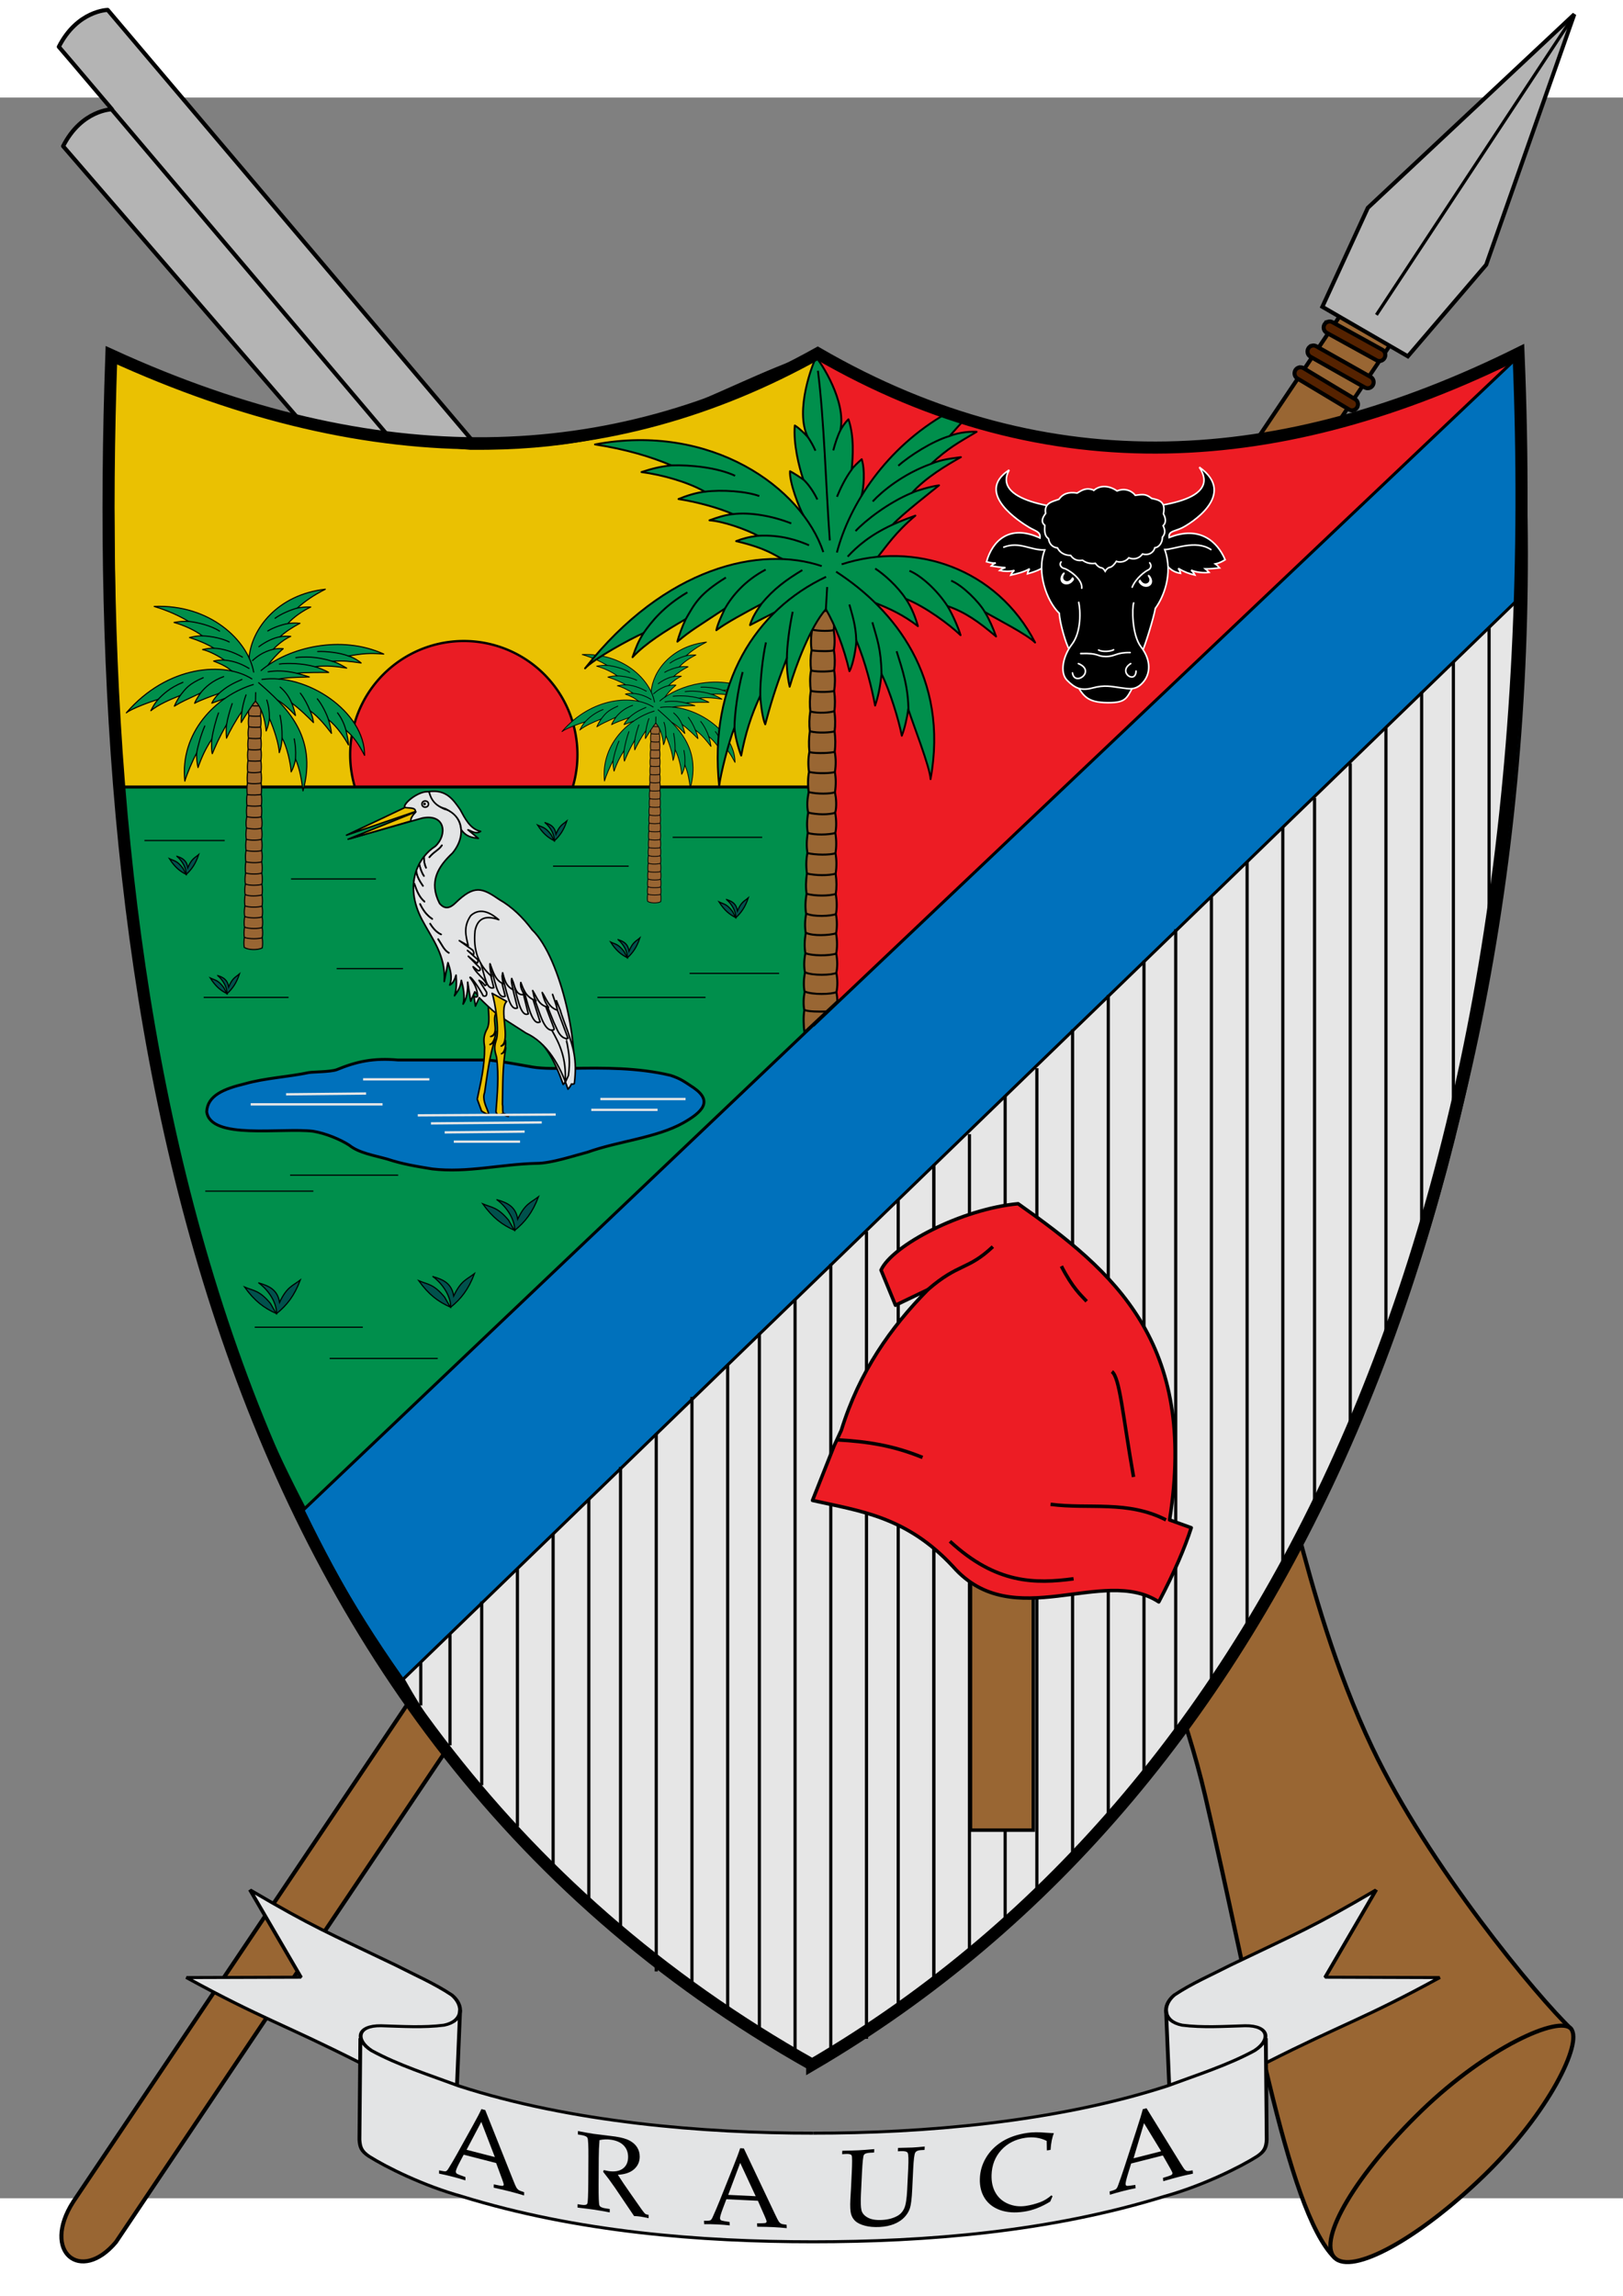 <svg fill-rule="evenodd" height="990" viewBox="0 0 215.9 279.4" width="700" xmlns="http://www.w3.org/2000/svg"><rect x="0" y="0" width="215.9" height="279.4" fill="#808080" stroke="none"/><g stroke="#000"><g transform="matrix(1.627 0 0 1.627 -67.345 -89.002)"><g stroke-width=".329"><path d="m47.376 226.723 110.059-163.831 3.88 2.716-110.446 164.407c-2.868 3.413-6.114.813-3.494-3.292z" fill="#963"/><g stroke-linecap="round"><path d="m156.499 75.857-6.989-4.048 3.717-8.089 16.881-15.821-7.203 20.472z" fill="#b4b4b4"/><path d="m148.647 74.99c-.189.055-.327.221-.349.42-.022.2.077.392.25.487l4.438 2.509c.234.132.528.044.657-.195.129-.239.045-.539-.189-.671l-4.437-2.503c-.112-.066-.245-.084-.37-.048zm-1.051 1.779c-.19.051-.331.214-.357.413-.026.199.069.394.239.492l4.181 2.509c.148.107.343.121.504.034s.261-.259.258-.444c-.003-.186-.108-.354-.271-.434l-4.182-2.515c-.111-.069-.245-.088-.371-.054zm2.368-3.74c-.19.057-.327.226-.346.427-.019.201.084.393.26.485l4.051 2.233c.151.091.34.09.491-.002.151-.092.242-.261.236-.441-.006-.18-.107-.341-.265-.422l-4.052-2.239c-.114-.065-.25-.08-.375-.041z" fill="#520"/></g></g><path d="m153.928 72.471 15.976-24.209" fill="none" stroke-width=".263"/><g stroke-linecap="round" stroke-linejoin="round" stroke-width=".335"><path d="m153.598 189.616c-6.146-12.941-7.073-25.951-9.999-28.15l-10.822 11.976c2.815 6.318 5.612 13.523 7.138 20.035 3.83 16.355 6.648 33.895 10.579 37.794l19.349-18.691c-2.721-2.582-11.67-13.335-16.244-22.964z" fill="#963"/><path d="m157.634 219.257c-5.342 5.162-8.539 10.541-7.14 12.014 1.4 1.475 6.866-1.514 12.209-6.677 5.343-5.161 8.094-10.877 7.14-12.015-.955-1.137-6.866 1.515-12.209 6.677z" fill="#963"/><path d="m143.674 161.384c2.085-1.459 3.202-3.655 4.365-5.949l.22-.433c.615-1.207.686-2.232.213-3.046-.419-.719-1.153-1.064-1.756-1.23-.009-.016-.015-.033-.025-.047-.304-.442-.986-.493-1.52-.114-.535.379-.722 1.043-.417 1.485.285.414.899.479 1.416.176.355.082.775.244.948.543.229.397-.011 1.046-.253 1.521l-.221.435c-1.326 2.614-2.407 4.74-4.763 5.895-1.621-.472-3.327-.605-5.801-1.867-1.868-6.203-3.45-13.82-7.585-18.731-4.381-5.203-78.298-92.481-78.298-92.481s-2.475.032-3.994 3.015c0 0 1.48 1.717 4.343 5.108 0 0-2.475.031-3.994 3.015 0 0 70.568 81.704 74.043 85.925 2.5 3.037 3.324 7.753 3.592 10.162-1.756.45-3.611 1.938-4.827 3.922-1.706 2.784-2.038 6.229-.936 9.699 1.255 3.953 3.762 5.533 5.643 6.162 1.367.457 2.872.571 4.378.366-1.365 1.524-2.637 3.517-3.251 6.014-.104.425.152.852.573.954.421.101.846-.162.951-.587.887-3.61 3.411-6.081 5.268-7.473.294-.144.584-.298.867-.468zm-18.931 11.164c-2.046-.684-3.542-2.35-4.326-4.82-1.17-3.684-.254-6.351.72-7.941 1.028-1.677 2.449-2.665 3.47-2.959.56 1.003 1.866 3.383 3.51 6.616-.573.524-1.527 1.214-2.546 1.18-.856-.029-1.663-.591-2.401-1.673-.244-.358-.732-.446-1.091-.196-.358.25-.451.744-.206 1.102 1.033 1.516 2.257 2.307 3.639 2.349 1.353.041 2.538-.669 3.333-1.32.981 1.962 2.052 4.177 3.14 6.549-2.253 1.409-5.043 1.85-7.242 1.113z" fill="#b4b4b4"/><path d="m50.595 55.756c17.243 20.362 70.059 82.699 73.709 87.032"/></g></g><g stroke-linecap="square"><path d="m201.95 34.165c7.746 93.819-25.631 188.734-94.044 227.515-101.915-68.749-81.927-149.693-93.135-227.515 13.618 7.666 30.55 10.81 48.587 12.447 22.329-.006 31.018-7.723 45.002-12.447 14.073 6.271 27.696 13.218 46.455 12.458 17.825.076 32.925-5.301 47.135-12.458z" fill="#0071bc" stroke-width=".399"/><path d="m201.95 66.735c.154 84.262-34.045 161.234-93.589 194.946-25.659-15.1-44.03-32.169-54.736-51.312l148.325-143.634z" fill="#e6e6e6" stroke-width=".399"/><path d="m14.772 34.187c15.613 8.092 31.641 11.189 47.822 12.456 24.64.198 31.752-7.933 46.223-12.567l.02 57.931-93.448.001-.617-57.821z" fill="#eac102" stroke-width=".422"/></g><path d="m-85.255 43.864a15.116 15.116 0 1 1 -30.232 0 15.116 15.116 0 1 1 30.232 0z" fill="#ea1c24" fill-rule="nonzero" stroke-linecap="round" stroke-linejoin="round" stroke-width=".308" transform="translate(162.069 43.534)"/><g stroke-linecap="square" stroke-width=".399"><path d="m108.381 123.162-67.864 64.531c-16.994-32.53-21.088-62.663-24.511-95.992l92.515-.001z" fill="#008f4c"/><path d="m202.142 34.27-93.668 88.865.079-88.865c13.973 5.665 26.362 12.915 46.455 12.458 20.744-.469 33.121-6.983 46.932-12.46z" fill="#ed1c24"/></g></g><g transform="matrix(1.627 0 0 1.627 -67.345 -89.002)"><g stroke="#fff" stroke-width=".13"><path d="m136.29 92.423c.511.407.663 1.011 1.624 1.175-.02-.158-.132-.316-.186-.405.477.278.827.418 1.362.546-.075-.166-.219-.296-.306-.404.38.179 1.008.248 1.458.184-.1-.105-.2-.21-.3-.291.398.003.773-.029 1.16-.073-.102-.116-.204-.233-.341-.326.295-.057.541-.193.801-.342-.629-1.482-2.087-2.822-4.58-1.813-.065-.525.39-.49.997-.768.643-.294 4.663-2.737 1.47-4.986 1.776 2.664-2.966 3.369-7.54 3.477-4.559.108-9.369-.828-8.005-3.249-2.932 1.905 1.04 4.332 1.601 4.675.57.348.98.357.915.883-2.492-1.156-3.887.231-4.369 1.941.272.069.487.137.759.102-.16.059-.274.129-.376.245.387.044.762.133 1.16.131-.158.059-.327.117-.474.245.403.075.818.093 1.209-.016-.133.119-.219.227-.294.392.535-.128 1.058-.245 1.536-.523-.054.089-.155.258-.175.416.568-.164 1.102-.34 1.613-.747"/><path d="m140.396 91.654c-1.258-.834-2.994-.004-3.774 0 .723 2.031-.143 3.964-.768 4.806-.118.727-.876 3.192-1.086 3.546-.215.364.18 1.378-.572 2.591-.704 1.136-.585 1.59-2.246 1.574-1.673-.017-2.003-.519-2.667-1.73-.686-1.252-.168-2.243-.475-2.652-.247-.329-.785-2.192-.804-2.92-1.033-.989-1.899-3.38-1.192-5.182-1.205.029-2.058-.719-3.349-.229" stroke-linecap="round"/><path d="m129.589 95.97c.147.637.229 2.419-.555 3.433-.71.918-1.029 2.305-.392 2.942s1.127.883 2.091.621c.964-.262 1.536-.115 2.271-.016s1.242.229 1.83-.425c.627-.698.702-1.815-.147-2.91-.773-.997-.735-3.253-.604-3.596" stroke-linecap="round"/><path d="m130.836 86.805c.528-.443 1.271-.377 1.89.058.7-.294 1.266.054 1.49.358.662-.096.871-.114 1.34.254.593.123 1.166.246.959 1.26.2.379.236.715-.023.971.183.397.181.636-.058.936.004.362-.208.813-.624.867-.065.323-.44.666-1.005.509-.27.372-.713.485-1.121.312-.276.353-.736.392-1.016.289-.112.181-.348.459-.52.485-.173.027-.308.173-.397.324-.088-.15-.165-.262-.339-.289-.172-.027-.373-.224-.462-.358-.327.045-.694.006-1.051-.254-.396.058-.7-.021-.97-.393-.588-.004-.928-.312-1.074-.613-.415-.054-.662-.308-.739-.763-.337-.224-.326-.651-.3-1.087-.33-.271-.214-.608.069-.971-.145-.851.521-.957 1.086-1.156.301-.432.759-.63 1.49-.509.374-.219.731-.493 1.375-.231z"/></g><path d="m128.152 92.668c-.197.238.031.495.261.534.232.039 1.505.822 1.424 1.609" fill-opacity=".749"/><path d="m128.152 92.668c-.197.238.031.495.261.534.232.039 1.505.822 1.424 1.609" fill="none" stroke="#fff" stroke-linecap="round" stroke-width=".13"/><path d="m135.391 92.737c.197.238.073.507-.134.592-.217.089-1.008.671-1.297 1.401" fill-opacity=".749"/><path d="m135.391 92.737c.197.238.073.507-.134.592-.217.089-1.008.671-1.297 1.401" fill="none" stroke="#fff" stroke-linecap="round" stroke-width=".13"/><path d="m129.75 100.156c1.525-.058 1.287.243 2.056.243.78 0 .843-.347 1.987-.324" fill-opacity=".749"/><path d="m129.75 100.156c1.525-.058 1.287.243 2.056.243.78 0 .843-.347 1.987-.324" fill="none" stroke="#fff" stroke-linecap="round" stroke-width=".13"/><path d="m131.217 99.867c.312.173 1.005.116 1.224-.023" fill-opacity=".749"/><path d="m131.217 99.867c.312.173 1.005.116 1.224-.023" fill="none" stroke="#fff" stroke-linecap="round" stroke-width=".13"/><path d="m133.839 100.977c-1.106.685.397 1.717.439.613" fill-opacity=".749"/><path d="m133.839 100.977c-1.106.685.397 1.717.439.613" fill="none" stroke="#fff" stroke-linecap="round" stroke-width=".13"/><path d="m129.564 100.977c1.464.604-.304 1.913-.485.763" fill-opacity=".749"/><path d="m129.564 100.977c1.464.604-.304 1.913-.485.763" fill="none" stroke="#fff" stroke-linecap="round" stroke-width=".13"/><path d="m128.264 93.609c-.573.788.449 1.272.921.54.079-.123-.105-.296-.15-.207-.296.581-.936.204-.642-.227.158-.232-.04-.229-.129-.106zm7.158.196c.573.788-.449 1.272-.921.54-.08-.123.105-.296.15-.207.296.581.936.204.642-.227-.158-.231.04-.229.129-.106z" fill="#fff"/></g><path d="m64.854 128.009h-11.887c-3.33-.283-5.469.181-8.207 1.3-.882.289-3.076.273-3.679.372-2.78.585-5.801.725-8.49 1.486-2.859.682-4.99 1.587-5.094 3.715.485 3.79 9.975 2.1 14.151 2.601 1.708.28 3.685 1.119 4.811 1.857 1.291 1.04 3.289 1.35 5.094 1.858 2.007.659 3.776.945 5.943 1.3 4.68.544 9.204-.643 13.868-.743 1.936 0 4.889-.986 6.792-1.486 4.063-1.461 9.165-1.901 12.736-3.901 2.489-1.418 3.987-2.841 1.415-4.644-1.236-.811-1.686-1.204-3.113-1.672-4.252-1.023-8.842-1.017-13.301-.929-1.719 0-3.55.068-5.094-.186-1.973-.347-3.921-.734-5.943-.929z" fill="#0071bc" stroke="#000" stroke-width=".378"/><path d="m79.862 133.199h11.334" fill="none" stroke="#e6e6e6" stroke-width=".308"/><g transform="matrix(1.627 0 0 1.627 -67.345 -89.002)"><g stroke-linejoin="round"><path d="m81.315 128.634.935.679c-.951.4.143 1.832-.742 2.15.151-.026.299-.087.412-.424.003.467-.207 1.012-.467 1.075.348-.12.305-.282.412-.453-.474 1.49-.633 2.933-.852 4.385-.372.944 1.069 2.357-.247 1.509l-.357-.972c.273-1.342.611-2.616.605-4.244-.07-.519-.113-.83.138-1.379.386-.581.115-1.609.165-2.328z" fill="#eac102" fill-rule="nonzero" stroke="#010000" stroke-width=".128"/><g stroke="#000"><path d="m77.715 126.96c.145-2.122-1-3.486-1.817-5.043-1.539-2.932-.27-5.149 1.083-6.006 1.003-.929.842-2.683-1.058-2.308l-5.878 1.672 5.259-2.088c-.266-.237-.302-.31-.697-.383-.625-.115 1.029-1.544 1.898-1.338.1.538.445 1.068 1.229 1.405 1.24.284 1.986 1.966.661 3.588-1.187 1.113-1.963 2.355-1.064 4.117.434.53.869.385 1.303-.038 1.541-1.495 2.172-1.246 3.596-.264 1.015.578 1.905 1.438 2.67 2.462 2.416 2.315 3.975 10.039 3.22 12.344-.067-.097-.15-.171-.143-.363.329-2.519-.698-4.551-1.405-6.697.747 2.203 1.579 4.393 1.26 6.761-.168.388-.278.483-.392.595-.714-1.987-1.581-3.802-3.553-4.72-1.328-.809-2.62-1.649-3.677-2.849l-.331.765-.248-1.552c.029.7-.07 1.312-.372 1.786.154-.645.028-1.29-.145-1.935-.074.611-.325.917-.558 1.254.172-.526.17-1.097.124-1.68-.109.356-.244.676-.516.808.229-.61.059-1.219-.145-1.828z" fill="#e3e4e5" stroke-width=".133"/><g stroke-linecap="round" stroke-width=".128"><path d="m74.503 112.74c-.092.05-4.779 2.261-4.779 2.261l5.632-1.929c.026-.356-.512-.264-.852-.333z" fill="#eac102" fill-rule="nonzero"/><path d="m76.472 111.438c1.401-.184 1.97.646 2.541 1.467.376.687.808 1.597 1.673 1.786-.385.253-.699-.013-1.033-.128l.847.702c-.485-.068-.973-.105-1.405-.723-.052-.857-.571-1.352-1.281-1.701-.818-.214-1.183-.738-1.343-1.403zm10.732 17.883-.319-.79c-.05.179-.036.244.087.781-.747-.238-.888-.923-1.247-1.447.1.394.208.788.518 1.212-.816-.161-.916-.764-1.298-1.372.092.3.07.541.276.842-.85-.309-1.02-.918-1.247-1.502-.071.421.136.678.264.981-.704.133-.755-.744-1.007-1.309-.061.225.029.575.117.923-.629-.328-.691-.822-.86-1.387-.045.264-.058.544.08.901-.669-.24-.856-.975-1.114-1.638-.018.309.025.528.135 1.039-1.13-1.012-1.512-2.182-1.356-3.743.207-1.018.844-1.29 1.937-.901-.463-.377-1.408-1.127-2.288-.335-.636.922-.39 1.694-.205 2.465l-.732-.419 1.097.779c.132.213.09.307.053.405l-.483-.379.851.757c.005.176-.005.32-.115.26l-.667-.544.943.947c.093.209-.024.222-.138.237l-.414-.331c.22.493.794.871 1.058 1.325.06.141.001.19-.092.213-.161-.243-.322-.339-.483-.426l.621.97c.044.297-.069.368-.276.308-.257-.55-1.024-1.644-1.081-1.514.306.431.599.873.621 1.538-.084.114-.212.061-.296 0l.118.807.312-.686c.44.451.901.887 1.399 1.298.298.233.418.266.718.5l1.701 1.091c1.718.789 2.801 2.646 3.438 4.591.113-.116.213-.253.288-.429-.072.029.283.035.238-.077.232-1.912-.097-2.921-.544-4.214 0 0-.556-1.468-.606-1.726z" fill="#e3e4e5"/></g></g></g><path d="m77.52 115.833c-.238.377-.674.533-1.02.972" fill-opacity=".749" fill-rule="nonzero"/><g stroke="#000" stroke-linejoin="round" stroke-width=".128"><g stroke-linecap="round"><g fill="none"><path d="m77.52 115.833c-.238.377-.674.533-1.02.972"/><path d="m77.52 115.833c-.238.377-.674.533-1.02.972m-1.059 1.186c.04.385.265.77.529 1.155"/><path d="m75.441 117.991c.04.385.265.77.529 1.155m-.762-.414c.007 0 .014 0 0 0zm0 0c.007 0 .014 0 0 0zm.064.24c.189.575.413 1.115.826 1.46"/><path d="m75.272 118.972c.189.575.413 1.115.826 1.46m-.36.196c.22.453.495.883.995 1.221"/><path d="m75.738 120.628c.22.453.495.883.995 1.221m-.169.392c.245.397.532.707.889.872"/><path d="m76.564 122.241c.245.397.532.707.889.872m-.233.393c.275.4.491.922.868 1.112"/><path d="m77.22 123.506c.275.4.491.922.868 1.112"/></g><path d="m87.657 131.614c.006 0.0.076.32.114.467.149.813.252 1.431.095 2.57l-.269.585c.141-1.983-.468-3.203-1.089-4.292-.014-.024.254.036.18-.157l-.67-1.77.158.056.497 1.235.295.64c.191.414.462.653.689.667z" fill="#e3e4e5"/></g><path d="m81.627 127.929 1.194.666c-.675.615.38 3.224-.455 3.646.147-.045.285-.123.353-.46.064.446-.073.994-.323 1.089.33-.161.265-.311.349-.487-.275 1.486-.245 3.208-.273 4.624.095.394-.161.909.49.983-.504-.578-.837.248-1.019-.389.095-1.318.264-2.901.046-4.456-.137-.486-.22-.778-.044-1.335.307-.748-.06-3.152-.319-3.881zm-11.773-12.597 5.128-1.482c-.025-.202.116-.45.413-.756z" fill="#eac102" fill-rule="nonzero"/><g fill="none" stroke-linecap="round"><path d="m76.055 116.792c-.002.351.058.637.169.872"/><path d="m76.055 116.792c-.002.351.058.637.169.872"/><path d="m75.674 117.38c.086.341.184.675.381.959"/><path d="m75.674 117.38c.086.341.184.675.381.959"/><path d="m86.971 129.312.865 2.299c-.06.016-.123.011-.179.004m-1.149-.671c-.665-.014-.994-1.453-1.371-2.428m-.158-.072.573 1.821c-.657.372-1.024-1.535-1.33-2.612m-.027.369.392 1.584c-.666.331-.909-1.529-1.249-2.605m-.004.633.368 1.486c-.666.331-.909-1.529-1.249-2.605m-.017.583.264 1.067c-.666.331-.893-1.541-1.233-2.617m.057.948.241.976c-.607.197-.718-.904-1.058-1.981"/><ellipse cx="76.158" cy="112.459" rx=".268" ry=".253"/></g></g><path d="m75.986 112.448c0-.06.051-.108.114-.108s.114.048.114.108c0 .059-.051.108-.114.108s-.114-.048-.114-.108z"/></g><g stroke="#000"><g fill="none"><path d="m55.971 208.2v5.654m3.888-9.433v14.738m4.221-19.125v24.432m4.749-28.722v34.2m4.749-38.92v44.65m4.749-49.235v53.72m4.222-58.034v61.758m4.749-66.208v71.557m4.749-76.41v78.412m4.75-82.593v86.794m4.22-91.108v93.782m4.749-98.31v100.215m4.751-104.888v105.174m4.749-109.464v107.358m4.22-111.554v107.487m4.751-112.254v109.692" stroke-width=".422"/><path d="m124.21 142.066v109.502" stroke-width=".422"/><path d="m128.959 137.872v109.225m4.749-114.374v110.815m4.222-114.438v109.617m4.749-114.767v110.218m4.749-114.794v109.337m4.749-113.914v108.304m4.222-112.498v107.041m4.749-111.295v104.322m4.749-109.041v102.522m4.749-107.039v98.55m4.222-102.528v94.19m4.749-98.775v89.83m4.749-94.549v82.723m4.749-87.511v73.868m4.222-77.846v63.442m4.749-67.993v45.101" stroke-width=".422"/></g><g stroke-width=".284" transform="matrix(1.627 0 0 1.627 -73.391 -89.002)"><path d="m124.455 173.359h5.136v22.978h-5.136z" fill="#963" fill-rule="nonzero"/><path d="m111.54 169.382c3.834.874 7.668 1.28 11.502 5.425 4.9 5.548 12.264-.119 16.81 2.872 1.307-2.478 2.132-4.435 2.654-6.063l-1.77-.638c2.305-14.525-4.568-20.334-12.386-25.848-4.614.425-10.299 3.404-11.207 5.425l1.18 2.872 2.654-1.276c-3.045 3.088-5.601 6.704-7.078 11.488l-.59 1.276z" fill="#ed1c24" stroke-linejoin="round"/><path d="m120.535 165.871c-2.408-.985-4.522-1.301-6.93-1.436m26.837 6.542c-3.146-1.622-6.292-.859-9.437-1.276m5.013-10.85c.652.497.871 3.498 1.77 8.616m-11.502-18.828c-2.056 1.944-2.788 1.323-5.308 3.51m10.911-1.914c.925 1.799 1.603 2.373 2.064 2.872" fill="#ed1c24" stroke-linejoin="round"/><path d="m122.777 172.725c3.783 3.5 6.979 3.482 10.108 3.065" fill="none"/></g></g><path d="m33.348 133.909h17.541m-2.588-3.331h8.817m-19.064 1.996 10.642-.106m25.229 2.796-18.35.108" fill="none" stroke="#e6e6e6" stroke-width=".308"/><g transform="matrix(1.714 0 0 1.351 -75.433 -25.316)"><path d="m107.113 219.138c-8.419.015-18.799-1.065-27.482-4.644-.052-.025-.105-.049-.157-.074-2.212-1.038-4.625-2.018-6.628-3.413-1.292-1.058-1.143-2.474.734-2.444 1.583.059 3.324.203 4.892-.057 1.499-.384 1.574-1.933.61-2.963-1.334-1.133-2.92-2.005-4.381-2.957-5.309-3.237-6.306-3.683-11.288-7.396l3.951 8.595-8.878.036c5.88 4.081 7.453 4.526 13.474 8.397l-.054 7.553c.036.75.151 1.136.729 1.635 1.314 1.062 4.257 2.919 7.192 3.946 8.956 3.516 18.528 4.479 27.287 4.478 8.759.001 18.331-.962 27.287-4.478 2.935-1.028 5.878-2.884 7.192-3.946.578-.499.693-.884.729-1.635l-.054-7.553c6.021-3.871 7.594-4.316 13.474-8.397l-8.878-.036 3.951-8.595c-4.982 3.712-5.979 4.158-11.288 7.396-1.462.952-3.047 1.824-4.381 2.957-.964 1.029-.889 2.579.61 2.963 1.568.26 3.309.116 4.892.057 1.877-.03 2.026 1.386.734 2.444-2.003 1.394-4.417 2.375-6.628 3.412-.052.025-.105.05-.157.074-8.682 3.579-19.062 4.659-27.482 4.644z" fill="#e3e4e5" fill-rule="nonzero"/><path d="m78.472 208.508c-1.568.26-3.309.116-4.892.057-1.877-.03-2.026 1.386-.734 2.444 2.003 1.394 4.417 2.375 6.629 3.412l.24-7.265c-.048.612-.442 1.148-1.242 1.353zm56.039-1.357.24 7.27c2.212-1.038 4.625-2.018 6.628-3.413 1.292-1.058 1.143-2.473-.734-2.444-1.583.059-3.324.203-4.892-.057-.801-.205-1.196-.743-1.242-1.357z" fill="#e3e4e5" fill-rule="nonzero"/><g fill="none" stroke="#000" stroke-linejoin="bevel" stroke-width=".295"><path d="m107.113 219.138c8.419.015 18.799-1.065 27.482-4.644 2.254-1.065 4.734-2.059 6.785-3.487 1.292-1.058 1.143-2.474-.734-2.444-1.583.059-3.324.203-4.892-.057-1.499-.384-1.574-1.933-.61-2.963 1.335-1.133 2.92-2.005 4.381-2.957 5.309-3.237 6.306-3.683 11.288-7.396l-3.951 8.595 8.878.036c-5.88 4.081-7.453 4.526-13.474 8.397"/><path d="m107.113 229.832c8.759.001 18.331-.962 27.287-4.478 2.935-1.028 5.878-2.884 7.192-3.946.578-.499.693-.884.729-1.635l-.071-9.988m-7.742-2.774.244 7.41m-27.638 15.411c-8.759.001-18.331-.962-27.287-4.478-2.935-1.028-5.878-2.884-7.192-3.946-.578-.499-.693-.884-.729-1.635l.071-9.988m7.742-2.778-.244 7.414"/><path d="m107.113 219.138c-8.419.015-18.799-1.065-27.482-4.644-2.254-1.065-4.734-2.059-6.785-3.487-1.292-1.058-1.143-2.474.734-2.444 1.583.059 3.324.203 4.892-.057 1.499-.384 1.574-1.933.61-2.963-1.334-1.133-2.92-2.005-4.381-2.957-5.309-3.237-6.306-3.683-11.288-7.396l3.951 8.595-8.878.036c5.88 4.081 7.453 4.526 13.474 8.397"/></g></g><g fill-rule="evenodd" transform="matrix(.403 0 0 .401 26.404 62.258)"><path d="m148.412 101.384c.001.006.002.012.003.018-.2 1.026-.188 1.852-.049 2.56-.185.93-.199 1.828-.047 2.581-.156.822-.189 1.64-.042 2.458-.144.81-.157 1.586-.037 2.327.849.65 3.253.726 4.329.138.129-.739.127-1.629-.007-2.441.158-.815.136-1.634-.01-2.458.162-.751.16-1.649-.014-2.582.148-.706.171-1.532-.016-2.56.141-.788.15-1.66-.019-2.666.142-.798.147-1.65-.02-2.568.15-.784.142-1.669-.022-2.666.001-.008.003-.016.003-.024.123-.791.127-1.68-.019-2.69.15-.959.132-1.848-.021-2.722.131-.829.14-1.709-.019-2.69.154-.788.151-1.658-.019-2.69.222-.838.133-1.89-.027-2.72-.001-.003-.001-.007-.002-.01.141-.974.131-1.853-.011-2.682.142-.894.142-1.79-.019-2.69.106-.891.095-1.793-.021-2.722.115-.885.098-1.753-.03-2.686.104-.814.109-1.695-.03-2.687.122-.854.16-1.762.001-2.728.122-.875.111-1.773-.031-2.694.121-.834.128-1.722-.033-2.687.145-.966.117-1.834-.029-2.636.114-.892.108-1.545.004-2.437.023-.273.004-.786-.028-1.059l-2.715-.039c-.115.187-.149.564-.074 1.07-.134.388-.128 2.062.029 2.452-.157.799-.196 1.668-.063 2.635-.173.962-.178 1.85-.068 2.686-.154.918-.176 1.816-.066 2.693-.172.964-.146 1.872-.034 2.728-.151.99-.158 1.871-.064 2.687-.14.931-.168 1.798-.064 2.685-.128.926-.151 1.829-.056 2.721-.172.897-.184 1.793-.054 2.689-.153.826-.174 1.705-.045 2.682-.172.829-.276 1.885-.064 2.729-.183 1.029-.197 1.899-.054 2.689-.172.979-.174 1.859-.054 2.689-.164.872-.194 1.76-.056 2.721-.161 1.018-.166 1.914-.051 2.713-.177.994-.196 1.879-.056 2.665-.179.916-.185 1.768-.053 2.568-.18.996-.184 1.862-.056 2.647z" fill="#963" stroke="#000" stroke-width=".27"/><path d="m148.382 103.934c1.001.463 3.556.383 4.156.075m-4.177-2.645c.955.406 3.235.385 4.161.077m-4.034-2.767c.925.463 3.12.344 4.015.076m-3.962-2.628c1.023.463 3.251.336 3.942.069m-3.892-2.702c1.099.314 3.026.301 3.873.012m-3.821-2.703c1.133.271 2.899.281 3.802.013m-3.75-2.74c1.034.264 3.026.28 3.729.018m-3.677-2.692c.897.288 2.788.264 3.658.002m-3.582-2.701c1.146.278 2.733.301 3.563.011m-3.51-2.743c1.166.276 2.82.244 3.489.021m-3.448-2.704c1.152.259 2.96.166 3.429.014m-3.363-2.635c1.074.196 2.885.094 3.344-.055m-3.289-2.729c1.057.285 2.813.154 3.268.007m-3.198-2.632c1.007.258 2.591.152 3.179-.057m-3.097-2.684c.99.215 2.642.135 3.078-.006m-3.038-2.699c.987.204 2.59.115 3.017-.023m-2.922-2.661c1.075.132 2.444.119 2.852-.013m-2.788-2.734c.891.189 2.375.172 2.769.044m-2.711-2.677c.972.154 2.314.145 2.699.02m-2.805-2.46c.729.075 2.517.126 2.817.028m-3.821 53.153c1.015.463 3.607.383 4.216.075m-4.266 2.372c1.03.463 3.658.383 4.276.075" fill="none" stroke="#000" stroke-linejoin="round" stroke-width=".27"/><path d="m156.59 46.924c1.641-.361 4.002-.409 7.261-.495-.786-.262-1.657-.533-2.963-.88 1.904-.264 6.437-.205 7.6-.215-.787-.481-2.74-1.252-3.26-1.357 2.493-.411 5.471-.018 7.568.318-.979-.549-2.085-1.257-3.488-1.639 2.993-.205 4.18.036 6.957.409-.379-.341-1.669-1.275-3.034-1.664 3.326-.609 5.191-.738 8.452-.475-9.418-4.31-20.845-2.068-27.723 2.673.69-1.081 2.176-2.722 3.627-3.96-.735-.059-1.433-.041-2.382.132 1.008-1.104 2.903-2.58 4.187-3.09-.937-.05-1.729-.069-2.571.097 1.262-1.172 3.166-2.411 4.783-3.235-.96-.088-1.94-.107-2.892.067 1.276-1.501 3.505-3.037 5.475-3.974-1.283-.021-2.073.023-3.219.248 1.639-1.495 3.83-3.062 6.712-4.517-11.422 1.279-17.728 9.515-18.265 16.489-3.044-6.563-11.335-12.84-22.75-12.361 3.408 1.039 6.115 2.304 8.223 3.585-1.268-.049-2.111.033-3.462.261 2.317.651 5.056 1.879 6.782 3.224-1.049-.025-2.078.152-3.069.398 1.914.591 4.235 1.563 5.863 2.572-.931-.037-1.761.111-2.738.314 1.484.32 3.856 1.539 5.199 2.518-1.046-.025-1.786.068-2.547.248 3.435 1.339 3.655 1.944 4.412 2.398-7.124-1.523-17.422.829-25.339 10.027 1.149-.969 6.052-2.794 7.609-3.213-.811.971-1.093 1.481-1.735 2.7 1.78-1.438 4.468-2.626 7.032-3.647-.54.818-1.126 1.881-1.396 2.561 1.867-1.156 2.436-1.323 6.258-3.14-.276.467-1.037 1.481-1.401 2.444 1.168-.665 3.943-1.679 5.824-2.355.129-.048-1.132 1.032-1.702 2.326.429-.162 3.039-1.106 3.138-1.133-6.024 4.207-10.516 11.264-9.606 19.849.348-1.342 1.939-5.196 2.841-6.737-.099 1.022.133 2.717.321 3.475.887-2.564 1.862-4.608 3.316-6.829-.12 1.37-.087 2.882.101 3.504.812-1.896 1.453-3.524 3.443-7.034-.129.523-.157 2.003-.035 3.311.659-1.444 2.191-4.292 3.686-6.399-.074.775-.214 2.087-.155 2.632.159-.277.631-1.054 1.18-1.921.856-1.352 1.899-2.925 2.239-3.178.262.264.51.588.743.96.937 1.504 1.609 3.803 1.817 6.183.5-1.168.716-2.359.779-2.989 1.069 2.391 2.274 6.131 2.36 8.191.359-1.094.545-1.775.675-3.487 1.114 1.788 2.083 6.191 2.173 8.102.433-.748.791-1.683 1.052-3.079 1.09 2.462 1.521 5.525 1.785 7.639 2.798-10.181-1.218-16.762-6.112-21.785 1.231.668 2.788 2.038 4.31 3.69-.139-.769-.562-2.235-.907-3.006 1.809 1.286 4.476 3.937 5.219 4.701-.128-1.006-.272-1.539-.804-2.823 2.135 1.48 4.042 4.013 5.122 5.41-.087-.644-.259-1.852-.703-3.241 1.948 1.456 3.888 4.382 4.771 6.03-.023-1.127-.339-2.319-.604-3.548 2.652 2.242 3.632 4.614 4.47 6.047.021-9.193-10.618-17.463-20.506-18.325z" fill="#008f4c"/><g fill="none" stroke="#000" stroke-linecap="round" stroke-linejoin="round" stroke-width=".27"><path d="m152.494 47.017c10.779-1.541 24.625 7.744 24.602 18.231-.839-1.433-1.819-3.805-4.472-6.047.267 1.229.582 2.421.605 3.548-.883-1.649-2.823-4.574-4.772-6.03.444 1.389.617 2.598.705 3.243-1.081-1.397-2.987-3.931-5.123-5.411.533 1.284.677 1.817.804 2.825-.743-.766-3.409-3.416-5.219-4.703.345.772.768 2.238.907 3.007-1.522-1.652-3.079-3.022-4.311-3.69m-6.141-5.101c-6.453-4.158-20.147-3.402-30.089 8.148 1.148-.968 6.051-2.794 7.609-3.214-.812.971-1.093 1.482-1.735 2.7 1.78-1.439 4.468-2.625 7.032-3.647-.54.818-1.126 1.881-1.395 2.561 1.866-1.156 2.435-1.322 6.257-3.14-.277.468-1.038 1.481-1.401 2.444 1.166-.665 3.942-1.679 5.823-2.356.13-.047-1.132 1.034-1.702 2.327.429-.163 3.04-1.105 3.138-1.133"/><path d="m150.512 45.249c-1.37-7.587-10.46-16.317-23.847-15.757 3.408 1.04 6.116 2.305 8.223 3.585-1.267-.049-2.111.034-3.461.262 2.315.65 5.055 1.878 6.78 3.223-1.048-.025-2.078.152-3.068.399 1.914.59 4.235 1.563 5.863 2.571-.93-.037-1.761.111-2.738.314 1.484.32 3.855 1.539 5.198 2.518-1.046-.025-1.787.069-2.547.248 3.434 1.339 3.655 1.944 4.412 2.399m5.089 3.234c-8.969 2.737-17.637 11.562-16.405 23.184.347-1.341 1.939-5.196 2.841-6.736-.098 1.022.133 2.717.321 3.474.887-2.562 1.862-4.607 3.315-6.828-.119 1.371-.086 2.883.102 3.505.812-1.897 1.452-3.524 3.443-7.035-.129.523-.157 2.003-.035 3.311.659-1.444 2.19-4.292 3.686-6.399-.074.775-.213 2.088-.156 2.632.407-.708 2.861-4.684 3.42-5.098"/><path d="m145.367 52.815c-.625 1.769-1.135 3.677-1.334 4.993m-1.945-2.751c-.609 1.577-1.36 4.449-1.6 6.281m-1.695-3.142c-.896 2.017-1.7 4.932-1.94 6.496m14.095-12.438.035-2.073m9.254 11.109c.275 1.637.409 2.498.31 4.846m-3.72-10.506c.353 1.828.501 3.037.496 5.483m-3.672-9.15c.394 1.128.633 2.578.636 4.447m16.332-1.361c1.195 1.537 1.776 3.264 2.007 4.152m-6.857-7.521c1.171 1.38 2.314 3.833 2.689 5.039m-6.762-6.402c1.008 1.313 1.696 2.704 2.343 4.234m-36.439-2.727c1.107-1.18 2.827-2.835 5.95-4.112m-.653 3.165c1.335-1.689 2.017-2.751 5.517-4.275m-.655 3.696c1.101-1.408 2.87-3.004 5.551-3.958m-1.128 4.045c1.749-1.596 3.361-2.444 5.508-3.355m-12.8-13.953c2.309.254 5.496 1.056 7.444 2.341m-4.123 1.144c2.101.037 4.97.664 6.444 1.466m-3.649 1.504c2.077.039 4.68.895 6.81 2.116m-4.35.716c2.784.245 4.691 1.256 5.932 2.015m2.894.495c6.568-5.584 19.165-8.63 29.392-3.949-3.261-.264-5.125-.134-8.451.475 1.364.389 2.655 1.325 3.034 1.665-2.777-.373-3.964-.614-6.957-.409 1.403.381 2.509 1.09 3.487 1.639-2.095-.337-5.074-.729-7.567-.318.52.105 2.472.875 3.26 1.356-1.163.012-5.695-.047-7.599.216 1.306.347 2.177.618 2.963.88-3.259.086-5.62.134-7.261.495"/><path d="m173.231 41.4c-2.025-.82-5.561-1.19-7.378-1.074m3.454 2.33c-3.58-1.186-6.982-1.123-8.691-.864m4.611 2.185c-3.149-.887-6.842-.909-8.55-.651m4.211 2.223c-3.031-.73-5.203-.629-6.911-.37m2.875 3.681c1.24 1.051 2.124 2.284 2.771 3.814m-10.208-10.818c.537-6.975 6.842-15.21 18.265-16.489-2.881 1.456-5.073 3.022-6.712 4.517 1.147-.226 1.936-.269 3.219-.249-1.97.937-4.199 2.473-5.475 3.973.952-.172 1.932-.154 2.892-.065-1.617.823-3.52 2.062-4.782 3.234.842-.167 1.634-.147 2.571-.097-1.284.51-3.179 1.985-4.187 3.09.95-.172 1.647-.19 2.382-.131-1.451 1.237-2.937 2.88-3.627 3.96"/><path d="m160.967 29.882c-1.668.46-3.784 1.34-5.32 2.445m3.065 1.279c-1.567.274-3.519.992-4.814 1.77m2.923 1.399c-1.638.288-3.5 1.206-5.057 2.385m3.441.607c-2.488.625-4.005 1.841-4.97 2.725m-1.556 8.237c-.487 1.254-.835 2.919-.996 3.989m4.022-6.913c6.36 5.556 14.27 12.711 10.627 25.966-.264-2.114-.695-5.176-1.785-7.639-.261 1.397-.62 2.331-1.053 3.079-.089-1.911-1.059-6.314-2.173-8.103-.129 1.712-.315 2.394-.674 3.488-.086-2.061-1.291-5.801-2.36-8.192-.064.629-.279 1.821-.779 2.989-.261-2.97-1.241-5.813-2.561-7.143"/></g></g><g fill-rule="evenodd" transform="matrix(.555 0 0 .554 -49.789 51.345)"><g stroke="#000"><path d="m148.412 101.384c.001.006.002.012.003.018-.2 1.026-.188 1.852-.049 2.56-.185.93-.199 1.828-.047 2.581-.156.822-.189 1.64-.042 2.458-.144.81-.157 1.586-.037 2.327.849.65 3.253.726 4.329.138.129-.739.127-1.629-.007-2.441.158-.815.136-1.634-.01-2.458.162-.751.16-1.649-.014-2.582.148-.706.171-1.532-.016-2.56.141-.788.15-1.66-.019-2.666.142-.798.147-1.65-.02-2.568.15-.784.142-1.669-.022-2.666.001-.008.003-.016.003-.024.123-.791.127-1.68-.019-2.69.15-.959.132-1.848-.021-2.722.131-.829.14-1.709-.019-2.69.154-.788.151-1.658-.019-2.69.222-.838.133-1.89-.027-2.72-.001-.003-.001-.007-.002-.01.141-.974.131-1.853-.011-2.682.142-.894.142-1.79-.019-2.69.106-.891.095-1.793-.021-2.722.115-.885.098-1.753-.03-2.686.104-.814.109-1.695-.03-2.687.122-.854.16-1.762.001-2.728.122-.875.111-1.773-.031-2.694.121-.834.128-1.722-.033-2.687.145-.966.117-1.834-.029-2.636.114-.892.108-1.545.004-2.437.023-.273.004-.786-.028-1.059l-2.715-.039c-.115.187-.149.564-.074 1.07-.134.388-.128 2.062.029 2.452-.157.799-.196 1.668-.063 2.635-.173.962-.178 1.85-.068 2.686-.154.918-.176 1.816-.066 2.693-.172.964-.146 1.872-.034 2.728-.151.99-.158 1.871-.064 2.687-.14.931-.168 1.798-.064 2.685-.128.926-.151 1.829-.056 2.721-.172.897-.184 1.793-.054 2.689-.153.826-.174 1.705-.045 2.682-.172.829-.276 1.885-.064 2.729-.183 1.029-.197 1.899-.054 2.689-.172.979-.174 1.859-.054 2.689-.164.872-.194 1.76-.056 2.721-.161 1.018-.166 1.914-.051 2.713-.177.994-.196 1.879-.056 2.665-.179.916-.185 1.768-.053 2.568-.18.996-.184 1.862-.056 2.647z" fill="#963" stroke-width=".27"/><g fill="none" stroke-linejoin="round"><path d="m148.382 103.934c1.001.463 3.556.383 4.156.075m-4.177-2.645c.955.406 3.235.385 4.161.077m-4.034-2.767c.925.463 3.12.344 4.015.076m-3.962-2.628c1.023.463 3.251.336 3.942.069m-3.892-2.702c1.099.314 3.026.301 3.873.012m-3.821-2.703c1.133.271 2.899.281 3.802.013m-3.75-2.74c1.034.264 3.026.28 3.729.018m-3.677-2.692c.897.288 2.788.264 3.658.002m-3.582-2.701c1.146.278 2.733.301 3.563.011" stroke-width=".27"/><path d="m148.876 79.968c1.166.276 2.82.244 3.489.021" stroke-width=".27"/><path d="m148.917 77.285c1.152.259 2.96.166 3.429.014m-3.363-2.635c1.074.196 2.885.094 3.344-.055m-3.289-2.729c1.057.285 2.813.154 3.268.007m-3.198-2.632c1.007.258 2.591.152 3.179-.057m-3.097-2.684c.99.215 2.642.135 3.078-.006m-3.038-2.699c.987.204 2.59.115 3.017-.023m-2.922-2.661c1.075.132 2.444.119 2.852-.013m-2.788-2.734c.891.189 2.375.172 2.769.044m-2.711-2.677c.972.154 2.314.145 2.699.02m-2.805-2.46c.729.075 2.517.126 2.817.028m-3.821 53.153c1.015.463 3.607.383 4.216.075m-4.266 2.372c1.03.463 3.658.383 4.276.075" stroke-width=".27"/></g></g><path d="m156.59 46.924c1.641-.361 4.002-.409 7.261-.495-.786-.262-1.657-.533-2.963-.88 1.904-.264 6.437-.205 7.6-.215-.787-.481-2.74-1.252-3.26-1.357 2.493-.411 5.471-.018 7.568.318-.979-.549-2.085-1.257-3.488-1.639 2.993-.205 4.18.036 6.957.409-.379-.341-1.669-1.275-3.034-1.664 3.326-.609 5.191-.738 8.452-.475-9.418-4.31-20.845-2.068-27.723 2.673.69-1.081 2.176-2.722 3.627-3.96-.735-.059-1.433-.041-2.382.132 1.008-1.104 2.903-2.58 4.187-3.09-.937-.05-1.729-.069-2.571.097 1.262-1.172 3.166-2.411 4.783-3.235-.96-.088-1.94-.107-2.892.067 1.276-1.501 3.505-3.037 5.475-3.974-1.283-.021-2.073.023-3.219.248 1.639-1.495 3.83-3.062 6.712-4.517-11.422 1.279-17.728 9.515-18.265 16.489-3.044-6.563-11.335-12.84-22.75-12.361 3.408 1.039 6.115 2.304 8.223 3.585-1.268-.049-2.111.033-3.462.261 2.317.651 5.056 1.879 6.782 3.224-1.049-.025-2.078.152-3.069.398 1.914.591 4.235 1.563 5.863 2.572-.931-.037-1.761.111-2.738.314 1.484.32 3.856 1.539 5.199 2.518-1.046-.025-1.786.068-2.547.248 3.435 1.339 3.655 1.944 4.412 2.398-7.124-1.523-17.422.829-25.339 10.027 1.149-.969 6.052-2.794 7.609-3.213-.811.971-1.093 1.481-1.735 2.7 1.78-1.438 4.468-2.626 7.032-3.647-.54.818-1.126 1.881-1.396 2.561 1.867-1.156 2.436-1.323 6.258-3.14-.276.467-1.037 1.481-1.401 2.444 1.168-.665 3.943-1.679 5.824-2.355.129-.048-1.132 1.032-1.702 2.326.429-.162 3.039-1.106 3.138-1.133-6.024 4.207-10.516 11.264-9.606 19.849.348-1.342 1.939-5.196 2.841-6.737-.099 1.022.133 2.717.321 3.475.887-2.564 1.862-4.608 3.316-6.829-.12 1.37-.087 2.882.101 3.504.812-1.896 1.453-3.524 3.443-7.034-.129.523-.157 2.003-.035 3.311.659-1.444 2.191-4.292 3.686-6.399-.074.775-.214 2.087-.155 2.632.159-.277.631-1.054 1.18-1.921.856-1.352 1.899-2.925 2.239-3.178.262.264.51.588.743.96.937 1.504 1.609 3.803 1.817 6.183.5-1.168.716-2.359.779-2.989 1.069 2.391 2.274 6.131 2.36 8.191.359-1.094.545-1.775.675-3.487 1.114 1.788 2.083 6.191 2.173 8.102.433-.748.791-1.683 1.052-3.079 1.09 2.462 1.521 5.525 1.785 7.639 2.798-10.181-1.218-16.762-6.112-21.785 1.231.668 2.788 2.038 4.31 3.69-.139-.769-.562-2.235-.907-3.006 1.809 1.286 4.476 3.937 5.219 4.701-.128-1.006-.272-1.539-.804-2.823 2.135 1.48 4.042 4.013 5.122 5.41-.087-.644-.259-1.852-.703-3.241 1.948 1.456 3.888 4.382 4.771 6.03-.023-1.127-.339-2.319-.604-3.548 2.652 2.242 3.632 4.614 4.47 6.047.021-9.193-10.618-17.463-20.506-18.325z" fill="#008f4c"/><g fill="none" stroke="#000" stroke-linecap="round" stroke-linejoin="round" stroke-width=".27"><path d="m152.494 47.017c10.779-1.541 24.625 7.744 24.602 18.231-.839-1.433-1.819-3.805-4.472-6.047.267 1.229.582 2.421.605 3.548-.883-1.649-2.823-4.574-4.772-6.03.444 1.389.617 2.598.705 3.243-1.081-1.397-2.987-3.931-5.123-5.411.533 1.284.677 1.817.804 2.825-.743-.766-3.409-3.416-5.219-4.703.345.772.768 2.238.907 3.007-1.522-1.652-3.079-3.022-4.311-3.69m-6.141-5.101c-6.453-4.158-20.147-3.402-30.089 8.148 1.148-.968 6.051-2.794 7.609-3.214-.812.971-1.093 1.482-1.735 2.7 1.78-1.439 4.468-2.625 7.032-3.647-.54.818-1.126 1.881-1.395 2.561 1.866-1.156 2.435-1.322 6.257-3.14-.277.468-1.038 1.481-1.401 2.444 1.166-.665 3.942-1.679 5.823-2.356.13-.047-1.132 1.034-1.702 2.327.429-.163 3.04-1.105 3.138-1.133"/><path d="m150.512 45.249c-1.37-7.587-10.46-16.317-23.847-15.757 3.408 1.04 6.116 2.305 8.223 3.585-1.267-.049-2.111.034-3.461.262 2.315.65 5.055 1.878 6.78 3.223-1.048-.025-2.078.152-3.068.399 1.914.59 4.235 1.563 5.863 2.571-.93-.037-1.761.111-2.738.314 1.484.32 3.855 1.539 5.198 2.518-1.046-.025-1.787.069-2.547.248 3.434 1.339 3.655 1.944 4.412 2.399m5.089 3.234c-8.969 2.737-17.637 11.562-16.405 23.184.347-1.341 1.939-5.196 2.841-6.736-.098 1.022.133 2.717.321 3.474.887-2.562 1.862-4.607 3.315-6.828-.119 1.371-.086 2.883.102 3.505.812-1.897 1.452-3.524 3.443-7.035-.129.523-.157 2.003-.035 3.311.659-1.444 2.19-4.292 3.686-6.399-.074.775-.213 2.088-.156 2.632.407-.708 2.861-4.684 3.42-5.098"/><path d="m145.367 52.815c-.625 1.769-1.135 3.677-1.334 4.993m-1.945-2.751c-.609 1.577-1.36 4.449-1.6 6.281m-1.695-3.142c-.896 2.017-1.7 4.932-1.94 6.496m14.095-12.438.035-2.073m9.254 11.109c.275 1.637.409 2.498.31 4.846m-3.72-10.506c.353 1.828.501 3.037.496 5.483m-3.672-9.15c.394 1.128.633 2.578.636 4.447m16.332-1.361c1.195 1.537 1.776 3.264 2.007 4.152m-6.857-7.521c1.171 1.38 2.314 3.833 2.689 5.039m-6.762-6.402c1.008 1.313 1.696 2.704 2.343 4.234m-36.439-2.727c1.107-1.18 2.827-2.835 5.95-4.112m-.653 3.165c1.335-1.689 2.017-2.751 5.517-4.275m-.655 3.696c1.101-1.408 2.87-3.004 5.551-3.958m-1.128 4.045c1.749-1.596 3.361-2.444 5.508-3.355m-12.8-13.953c2.309.254 5.496 1.056 7.444 2.341m-4.123 1.144c2.101.037 4.97.664 6.444 1.466m-3.649 1.504c2.077.039 4.68.895 6.81 2.116m-4.35.716c2.784.245 4.691 1.256 5.932 2.015m2.894.495c6.568-5.584 19.165-8.63 29.392-3.949-3.261-.264-5.125-.134-8.451.475 1.364.389 2.655 1.325 3.034 1.665-2.777-.373-3.964-.614-6.957-.409 1.403.381 2.509 1.09 3.487 1.639-2.095-.337-5.074-.729-7.567-.318.52.105 2.472.875 3.26 1.356-1.163.012-5.695-.047-7.599.216 1.306.347 2.177.618 2.963.88-3.259.086-5.62.134-7.261.495"/><path d="m173.231 41.4c-2.025-.82-5.561-1.19-7.378-1.074m3.454 2.33c-3.58-1.186-6.982-1.123-8.691-.864m4.611 2.185c-3.149-.887-6.842-.909-8.55-.651m4.211 2.223c-3.031-.73-5.203-.629-6.911-.37m2.875 3.681c1.24 1.051 2.124 2.284 2.771 3.814m-10.208-10.818c.537-6.975 6.842-15.21 18.265-16.489-2.881 1.456-5.073 3.022-6.712 4.517 1.147-.226 1.936-.269 3.219-.249-1.97.937-4.199 2.473-5.475 3.973.952-.172 1.932-.154 2.892-.065-1.617.823-3.52 2.062-4.782 3.234.842-.167 1.634-.147 2.571-.097-1.284.51-3.179 1.985-4.187 3.09.95-.172 1.647-.19 2.382-.131-1.451 1.237-2.937 2.88-3.627 3.96"/><path d="m160.967 29.882c-1.668.46-3.784 1.34-5.32 2.445m3.065 1.279c-1.567.274-3.519.992-4.814 1.77m2.923 1.399c-1.638.288-3.5 1.206-5.057 2.385m3.441.607c-2.488.625-4.005 1.841-4.97 2.725m-1.556 8.237c-.487 1.254-.835 2.919-.996 3.989m4.022-6.913c6.36 5.556 14.27 12.711 10.627 25.966-.264-2.114-.695-5.176-1.785-7.639-.261 1.397-.62 2.331-1.053 3.079-.089-1.911-1.059-6.314-2.173-8.103-.129 1.712-.315 2.394-.674 3.488-.086-2.061-1.291-5.801-2.36-8.192-.064.629-.279 1.821-.779 2.989-.261-2.97-1.241-5.813-2.561-7.143"/></g></g><path d="m72.067 136.311-14.74.126m1.823 1.199 10.642-.106m-9.427 1.338h8.817m9.473-4.232h8.817" fill="none" stroke="#e6e6e6" stroke-width=".308"/><g fill-rule="evenodd" stroke="#000" stroke-width=".27" transform="translate(-41.283 12.415)"><path d="m148.412 101.384c.001.006.002.012.003.018-.2 1.026-.188 1.852-.049 2.56-.185.93-.199 1.828-.047 2.581-.156.822-.189 1.64-.042 2.458-.144.81-.103 2.12.017 2.861l4.377-4.099c-.006-.398-.048-.796-.119-1.196.162-.751.16-1.649-.014-2.582.148-.706.171-1.532-.016-2.56.141-.788.15-1.66-.019-2.666.142-.798.147-1.65-.02-2.568.15-.784.142-1.669-.022-2.666.001-.008.003-.016.003-.024.123-.791.127-1.68-.019-2.69.15-.959.132-1.848-.021-2.722.131-.829.14-1.709-.019-2.69.154-.788.151-1.658-.019-2.69.222-.838.133-1.89-.027-2.72-.001-.003-.001-.007-.002-.01.141-.974.131-1.853-.011-2.682.142-.894.142-1.79-.019-2.69.106-.891.095-1.793-.021-2.722.115-.885.098-1.753-.03-2.686.104-.814.109-1.695-.03-2.687.122-.854.16-1.762.001-2.728.122-.875.111-1.773-.031-2.694.121-.834.128-1.722-.033-2.687.145-.966.117-1.834-.029-2.636.114-.892.108-1.545.004-2.437.023-.273.004-.786-.028-1.059l-2.715-.039c-.115.187-.149.564-.074 1.07-.134.388-.128 2.062.029 2.452-.157.799-.196 1.668-.063 2.635-.173.962-.178 1.85-.068 2.686-.154.918-.176 1.816-.066 2.693-.172.964-.146 1.872-.034 2.728-.151.99-.158 1.871-.064 2.687-.14.931-.168 1.798-.064 2.685-.128.926-.151 1.829-.056 2.721-.172.897-.184 1.793-.054 2.689-.153.826-.174 1.705-.045 2.682-.172.829-.276 1.885-.064 2.729-.183 1.029-.197 1.899-.054 2.689-.172.979-.174 1.859-.054 2.689-.164.872-.194 1.76-.056 2.721-.161 1.018-.166 1.914-.051 2.713-.177.994-.196 1.879-.056 2.665-.179.916-.185 1.768-.053 2.568-.18.996-.184 1.862-.056 2.647z" fill="#963"/><path d="m148.382 103.934c1.001.463 3.556.383 4.156.075m-4.177-2.645c.955.406 3.235.385 4.161.077m-4.034-2.767c.925.463 3.12.344 4.015.076m-3.962-2.628c1.023.463 3.251.336 3.942.069m-3.892-2.702c1.099.314 3.026.301 3.873.012m-3.821-2.703c1.133.271 2.899.281 3.802.013m-3.75-2.74c1.034.264 3.026.28 3.729.018m-3.677-2.692c.897.288 2.788.264 3.658.002m-3.582-2.701c1.146.278 2.733.301 3.563.011m-3.51-2.743c1.166.276 2.82.244 3.489.021m-3.448-2.704c1.152.259 2.96.166 3.429.014m-3.363-2.635c1.074.196 2.885.094 3.344-.055m-3.289-2.729c1.057.285 2.813.154 3.268.007m-3.198-2.632c1.007.258 2.591.152 3.179-.057m-3.097-2.684c.99.215 2.642.135 3.078-.006m-3.038-2.699c.987.204 2.59.115 3.017-.023m-2.922-2.661c1.075.132 2.444.119 2.852-.013m-2.788-2.734c.891.189 2.375.172 2.769.044m-2.711-2.677c.972.154 2.314.145 2.699.02m-2.805-2.46c.729.075 2.517.126 2.817.028m-3.821 53.153c1.015.463 3.607.383 4.216.075m-4.266 2.372c.557.25 1.956.235 2.878.217" fill="none" stroke-linejoin="round"/></g><g fill-rule="evenodd" transform="matrix(.973 -.233 .233 .973 -13.093 -38.404)"><path d="m120.755 142.881c-2.207-9.023-9.419-14.781-17.665-15.951 1.425-1.098 3.014-2.607 6.114-4.161-.867.093-1.82.216-3.224.459 1.72-1.119 6.105-3.102 7.218-3.637-.962-.124-3.167-.01-3.712.119 2.223-1.532 5.256-2.483 7.414-3.092-1.174-.105-2.539-.312-4.051-.059 2.792-1.552 4.037-1.847 6.866-2.727-.509-.168-2.148-.516-3.625-.289.942-.674 1.761-1.231 2.545-1.717l-2.088-1.357c-5.595 1.603-10.237 4.612-13.703 8.081.591-1.042 1.279-3.275 1.167-4.731-.452.234-1.379.76-1.613 1.019.574-1.701 1.361-4.192 1.135-6.593-.586.347-1.079.825-1.404 1.194 1.746-3.535-.434-9.483-.864-10.189-.577.593-4.449 6.193-3.535 10.028-.235-.432-.833-1.425-1.327-1.894-.756 2.29-.75 5.462-.57 7.248-.184-.213-1.123-1.222-1.462-1.482-.429 1.378.013 4.884.36 6.09-3.329-7.568-12.081-14.961-24.751-15.594 3.873 1.582 6.903 3.353 9.23 5.077-1.476-.193-2.472-.188-4.075-.066 2.638 1.01 5.709 2.74 7.582 4.498-1.223-.142-2.446-.046-3.631.136 2.174.896 4.784 2.283 6.579 3.637-1.084-.143-2.071-.059-3.235.072 1.701.534 4.343 2.214 5.808 3.503-1.22-.141-2.097-.112-3.005.016 3.872 1.935 4.621 3.141 5.457 3.755-7.485-2.12-18.04-.588-28.928 8.013 1.355-.945 6.907-2.45 8.655-2.752-.987.982-1.346 1.512-2.172 2.782 2.094-1.396 5.157-2.425 8.067-3.285-.674.841-1.422 1.946-1.785 2.664 2.159-1.078 2.8-1.202 7.168-2.808-.35.484-1.286 1.517-1.78 2.535 1.344-.611 4.486-1.442 6.614-1.993.147-.038-1.343 1.018-2.098 2.377.486-.135 3.47-.862 3.581-.882-6.42 3.851-11.233 10.8-12.548 20.724.515-1.434 2.647-5.495 3.789-7.09-.211 1.11-.128 2.989.001 3.836 1.229-2.716 2.503-4.857 4.318-7.143-.269 1.489-.385 3.148-.241 3.849 1.081-1.995 2.316-4.251 4.85-7.895-.194.559-.53 2.344-.529 3.789.994-1.736 2.823-4.543 4.719-6.684 0-.001.001-.001.002-.002.847-1.035 1.407-1.505 2.1-2.019.088-.067.175-.132.262-.193.151.51.289 1.046.412 1.605.466 2.111.723 4.546.711 7.139.698-.724 1.705-3.096 1.838-3.778.531 3.14.531 6.749.418 9.014.615-.976 1.179-2.088 1.809-3.889.57 2.483.806 6.513.711 8.614.55-.776 1.216-2.09 1.656-3.245.002.027.004.055.007.084.165 2.047 1.011 8.193.711 9.665 4.252-9.663 2.334-18.064-1.688-24.488 1.709 1.198 3.266 2.433 4.786 4.318-.038-1.116-.22-2.608-.721-3.911 2.328 1.637 4.915 4.761 5.958 6.4-.031-.714-.319-2.715-.792-4.173 2.117 1.351 3.516 2.946 5.344 5.437-.147-1.288-.347-2.405-.696-3.513 1.318 1.263 4.803 4.242 5.553 5.504z" fill="#008f4c"/><g fill="none" stroke="#000" stroke-linejoin="round" stroke-width=".25"><path d="m98.163 126.781c10.161-.808 19.954 5.313 22.592 16.101-.75-1.261-4.235-4.241-5.553-5.504.35 1.108.549 2.225.696 3.513-1.828-2.491-3.227-4.086-5.344-5.437.473 1.458.761 3.459.792 4.173-1.043-1.639-3.63-4.762-5.958-6.4.501 1.303.683 2.795.721 3.911-1.52-1.885-3.078-3.121-4.786-4.318"/><path d="m97.914 125.109c3.14-5.873 9.616-12.019 18.52-14.607l2.332 1.244c-.824.505-1.681 1.086-2.675 1.797 1.477-.227 3.116.121 3.625.289-2.83.88-4.074 1.175-6.866 2.727 1.511-.253 2.876-.046 4.051.059-2.158.609-5.191 1.56-7.414 3.092.544-.13 2.75-.243 3.712-.119-1.113.535-5.498 2.518-7.218 3.637 1.404-.243 2.357-.366 3.224-.459-3.099 1.553-4.688 3.063-6.114 4.161m-7.559-.533c-7.255-4.571-20.255-4.783-33.767 5.891 1.355-.945 6.907-2.45 8.655-2.752-.987.982-1.346 1.512-2.172 2.782 2.094-1.396 5.157-2.425 8.067-3.285-.674.841-1.422 1.946-1.785 2.664 2.159-1.078 2.8-1.202 7.168-2.808-.35.484-1.286 1.517-1.78 2.535 1.344-.611 4.486-1.442 6.614-1.993.147-.038-1.343 1.018-2.098 2.377.486-.135 3.47-.862 3.581-.882"/><path d="m96.172 124.636c-.786-9.019-10.475-20.206-26.19-20.99 3.873 1.582 6.903 3.353 9.23 5.077-1.476-.193-2.472-.188-4.075-.066 2.638 1.01 5.709 2.74 7.582 4.498-1.223-.142-2.446-.046-3.631.136 2.174.896 4.784 2.283 6.579 3.637-1.084-.143-2.071-.059-3.235.072 1.701.534 4.343 2.214 5.808 3.503-1.22-.141-2.097-.112-3.005.016 3.872 1.935 4.621 3.141 5.457 3.755m10.574-25.026c.43.706 2.61 6.654.864 10.189.325-.369.819-.847 1.404-1.194.226 2.401-.561 4.892-1.135 6.593.234-.258 1.161-.785 1.613-1.019.113 1.466-.586 3.723-1.18 4.754"/><path d="m101.265 99.25c-.577.593-4.449 6.193-3.535 10.028-.235-.432-.833-1.425-1.327-1.894-.756 2.29-.75 5.462-.57 7.248-.184-.213-1.123-1.222-1.462-1.482-.437 1.404.031 5.019.38 6.157m1.012 8.609c-10.097 2.094-18.494 10.111-20.299 23.733.515-1.434 2.647-5.495 3.789-7.09-.211 1.11-.128 2.989.001 3.836 1.229-2.716 2.503-4.857 4.318-7.143-.269 1.489-.385 3.148-.241 3.849 1.081-1.995 2.316-4.251 4.85-7.895-.194.559-.53 2.344-.529 3.789 1.411-2.463 4.502-7.083 7.083-8.898m2.485-4.53c6.404 6.725 11.324 17.163 5.789 29.741.305-1.493-.57-7.792-.717-9.749-.441 1.155-1.106 2.47-1.656 3.245.095-2.102-.141-6.132-.711-8.614-.63 1.8-1.195 2.913-1.809 3.889.113-2.266.113-5.875-.418-9.014-.133.682-1.14 3.054-1.838 3.778.014-3.279-.401-6.305-1.124-8.744"/><path d="m90.367 131.401c-.953 1.996-1.806 4.264-2.185 5.805m-2.224-2.67c-.826 1.665-1.937 4.734-2.385 6.716m-1.54-3.611c-1.184 2.118-2.359 5.229-2.779 6.918m15.481-12.46.853-2.828m6.992 10.449c.181 2.636.426 4.979-.348 8.21m-1.893-12.702c.085 2.265.313 3.699-.414 6.963m-2.006-9.972c.041 1.339.188 2.925-.222 4.845m14.12-4.775c1.32.953 2.946 3.589 3.385 5.089m-8.472-7.658c1.32.953 2.946 3.279 3.824 5.734m-8.186-7.084c.976 1.01 2.361 3.016 3.019 4.858m-34.968-3.692c1.331-1.181 3.382-2.82 6.929-3.904m-1.034 3.401c1.631-1.715 2.486-2.809 6.472-4.125m-1.089 3.981c1.348-1.431 3.445-3 6.477-3.774m-1.643 4.316c2.076-1.571 3.926-2.338 6.369-3.119m-13.688-17.588c2.503.51 5.911 1.71 7.915 3.313m-4.407 1.119c2.296.252 5.375 1.228 6.909 2.255m-3.96 1.518c2.271.252 5.034 1.452 7.244 3.003m-4.671.573c3.023.549 5.011 1.848 6.293 2.804m21.559-9.765c-2.296.097-5.855 1.321-7.553 2.255m4.312.762c-3.948.433-7.194 2.029-8.727 3.055m5.363.096c-3.406.536-6.968 2.177-8.501 3.204m4.995.314c-3.225.639-5.272 1.718-6.805 2.745m1.91-24.955c-.758 6.82-2.532 15.081-3.719 22.311m4.763-13.892c-.493.58-1.08 1.526-1.523 2.354m1.792 3.045c-1.079.906-2.02 2.048-2.751 3.069m-1.917-8.628c.248.651.429 1.303.561 2.003m-2.457 3.349c.451.66.922 1.777 1.194 3.02"/></g></g><path d="m108.039 261.632c63.416-37.083 98.55-116.925 93.964-227.605-31.291 15.518-62.399 17.854-93.226 0-27.504 15.358-58.577 16.432-93.964.246-3.052 85.865 11.313 181.312 93.226 227.359z" fill="none" stroke="#000" stroke-width="1.607"/><path d="m66 274.714-4.317-1.11-.525.991c-.345.658-.519 1.07-.521 1.237-.002.107.028.192.09.254.062.062.219.14.473.233l.716.261-.007.439c-.478-.155-1.015-.31-1.613-.464-.717-.184-1.347-.33-1.89-.437l.007-.439.224.051c.349.08.575.105.677.073.103-.032.213-.147.331-.345.364-.578.736-1.208 1.116-1.889l2.12-3.813c.565-1.011.951-1.752 1.159-2.221l.508.131 3.655 9.174c.245.623.41 1.002.493 1.138.083.136.179.242.288.319.109.077.355.174.738.291l-.007.439c-.647-.199-1.264-.374-1.852-.525-.548-.141-1.277-.312-2.189-.514l.007-.439.74.148c.264.049.421.064.472.044.075-.032.114-.087.115-.166.001-.084-.07-.321-.214-.713z"/><path d="m62.067 272.952 3.762.968-1.804-4.679z" fill="#e6e6e6"/><path d="m82.188 276.274c.474.743 1.062 1.613 1.764 2.609l1.394 1.989c.247.342.412.541.494.596.083.055.168.089.255.103l.19.028-.002.45c-.404-.094-.757-.163-1.059-.208-.278-.041-.57-.068-.877-.081l-2.569-3.802c-.479-.701-.992-1.393-1.54-2.075l.074-.232c.282.066.492.109.628.13.814.122 1.451.012 1.914-.329.462-.341.695-.854.699-1.54.003-.615-.189-1.124-.577-1.527-.388-.404-.95-.66-1.685-.77-.511-.076-1.026-.06-1.543.048-.062.749-.096 1.554-.1 2.417l-.018 3.451c-.009 1.682.028 2.62.11 2.816.082.196.349.328.802.395l.57.085-.002.45c-.808-.154-1.478-.271-2.009-.35-.419-.063-1.177-.159-2.273-.289l.002-.45.548.082c.419.063.668.01.747-.157.079-.167.123-1.101.131-2.802l.018-3.437c.008-1.477-.033-2.31-.122-2.5-.089-.19-.382-.322-.879-.396l-.395-.059.002-.457c.906.173 1.597.296 2.075.367.322.048.784.105 1.389.172.702.081 1.206.144 1.513.19.843.126 1.482.308 1.917.547.435.239.765.54.99.902.225.363.336.772.334 1.23-.003.672-.254 1.228-.751 1.669-.497.441-1.216.686-2.157.736zm18.632 3.457-4.194-.203-.433 1.139c-.284.755-.422 1.218-.413 1.392.006.111.04.192.103.243.063.051.219.097.467.138l.701.113.024.455c-.466-.056-.989-.098-1.57-.126-.697-.034-1.308-.046-1.833-.038l-.024-.455.217.003c.338.007.555-.018.651-.073.096-.055.194-.198.293-.429.307-.677.619-1.408.935-2.195l1.761-4.402c.47-1.168.788-2.017.953-2.547l.493.024 4.113 8.676c.277.59.459.945.548 1.067.088.122.187.211.296.266.109.056.35.102.724.139l.024.455c-.631-.064-1.231-.11-1.802-.137-.532-.026-1.24-.043-2.123-.052l-.024-.455.716-.009c.255-.007.406-.026.453-.057.07-.049.103-.115.098-.197-.005-.087-.089-.316-.253-.689z"/><path d="m96.869 278.949 3.657.177-2.06-4.435z" fill="#e6e6e6"/><path d="m112.025 273.535.022-.455c.99-.017 1.71-.038 2.16-.061.474-.024 1.172-.077 2.092-.158l-.022.455-.53.027c-.455.023-.732.124-.832.302-.1.178-.184.965-.251 2.361l-.136 2.83c-.05 1.035-.028 1.751.067 2.15s.372.725.832.98c.461.255 1.088.362 1.881.321.818-.042 1.514-.227 2.09-.554.397-.227.695-.563.895-1.007.2-.445.329-1.276.388-2.494l.131-2.722c.061-1.261.038-1.979-.067-2.153-.105-.175-.414-.249-.927-.222l-.377.019.022-.455c1-.018 1.635-.034 1.906-.048.44-.023.988-.068 1.642-.135l-.022.455-.493.025c-.382.02-.633.135-.751.345-.119.21-.208.931-.267 2.163l-.13 2.707c-.059 1.237-.161 2.074-.305 2.511-.144.437-.388.837-.731 1.201-.343.363-.792.66-1.346.89-.554.23-1.199.364-1.934.402-.76.039-1.42-.017-1.982-.168-.562-.151-.981-.352-1.256-.602-.275-.25-.468-.563-.577-.939-.11-.376-.143-1.024-.098-1.943l.08-1.372.106-2.202c.065-1.357.062-2.116-.01-2.275-.072-.16-.323-.228-.754-.206zm27.234-.499-.021-1.264c-.427-.217-.878-.36-1.351-.428-.473-.068-.969-.064-1.488.012-1.322.194-2.392.74-3.211 1.638-.819.898-1.247 2.003-1.286 3.313-.027.92.15 1.71.533 2.37.382.66.939 1.145 1.671 1.456.732.31 1.511.404 2.338.283.656-.096 1.307-.265 1.952-.507.483-.18.972-.48 1.467-.899l.15.12c-.109.234-.211.47-.306.707-.581.36-1.164.654-1.748.879-.584.226-1.17.382-1.757.468-1.204.177-2.256.106-3.155-.213-.899-.319-1.582-.841-2.048-1.568-.466-.726-.684-1.592-.654-2.598.03-1.005.304-1.941.822-2.807.518-.866 1.235-1.583 2.151-2.152.916-.569 2.033-.95 3.349-1.143.69-.101 1.495-.11 2.413-.027.457.037.829.061 1.116.071-.235.542-.384 1.28-.446 2.215zm15.43.67-4.218 1.071-.386 1.251c-.253.828-.371 1.326-.355 1.494.01.107.048.176.114.207.065.031.223.029.474-.006l.708-.101.043.44c-.47.086-.997.203-1.581.351-.701.178-1.314.35-1.841.518l-.043-.44.218-.063c.34-.096.556-.185.65-.269.094-.084.186-.254.275-.51.28-.758.561-1.572.845-2.442l1.58-4.863c.422-1.291.705-2.222.848-2.793l.496-.126 4.498 7.286c.303.496.501.791.595.884.094.093.197.151.309.172.112.022.356-.006.732-.082l.043.44c-.636.128-1.24.265-1.814.411-.535.136-1.246.333-2.133.592l-.043-.44.718-.225c.256-.084.407-.149.452-.194.068-.07.098-.144.09-.223-.008-.084-.103-.284-.283-.601z"/><path d="m150.792 274.082 3.671-.934-2.28-3.739z" fill="#e6e6e6"/><g stroke="#000"><g stroke-width=".154"><path d="m33.885 163.549h14.378m-4.411 4.155h14.378" fill="none"/><g fill="#00514c" fill-rule="evenodd"><path d="m34.426 157.661c1.466 1.097 2.382 2.741 2.368 4.074 1.38-1.122 2.35-2.345 3.158-4.472-1.045.814-1.782.896-2.763 2.981-.281-1.716-1.431-2.19-2.763-2.584z"/><path d="m36.734 161.719c-1.622-.73-2.873-1.663-4.199-3.512 1.219.519 1.953.409 3.435 2.172z"/><path d="m34.426 157.661c1.466 1.097 2.382 2.741 2.368 4.074 1.38-1.122 2.35-2.345 3.158-4.472-1.045.814-1.782.896-2.763 2.981-.281-1.716-1.431-2.19-2.763-2.584zm2.308 4.058c-1.622-.73-2.873-1.663-4.199-3.512 1.219.519 1.953.409 3.435 2.172z" transform="translate(31.681 -11.068)"/><path d="m34.426 157.661c1.466 1.097 2.382 2.741 2.368 4.074 1.38-1.122 2.35-2.345 3.158-4.472-1.045.814-1.782.896-2.763 2.981-.281-1.716-1.431-2.19-2.763-2.584zm2.308 4.058c-1.622-.73-2.873-1.663-4.199-3.512 1.219.519 1.953.409 3.435 2.172z" transform="translate(23.164 -.847)"/></g><path d="m38.591 143.321h14.378m-25.663 2.129h14.378m-14.591-25.765h11.294m6.395-3.833h8.826m35.873-17.46h11.911m-27.821 3.833h10.06m8.105 14.266h11.911m-24.173 3.194h14.378m-74.637-20.867h10.677m8.825 5.11h11.294" fill="none"/></g><g fill="#00514c" fill-rule="evenodd" stroke-width=".277"><path d="m34.426 157.661c1.466 1.097 2.382 2.741 2.368 4.074 1.38-1.122 2.35-2.345 3.158-4.472-1.045.814-1.782.896-2.763 2.981-.281-1.716-1.431-2.19-2.763-2.584zm2.308 4.058c-1.622-.73-2.873-1.663-4.199-3.512 1.219.519 1.953.409 3.435 2.172z" transform="matrix(.525 0 0 .59 10.889 23.761)"/><path d="m34.426 157.661c1.466 1.097 2.382 2.741 2.368 4.074 1.38-1.122 2.35-2.345 3.158-4.472-1.045.814-1.782.896-2.763 2.981-.281-1.716-1.431-2.19-2.763-2.584zm2.308 4.058c-1.622-.73-2.873-1.663-4.199-3.512 1.219.519 1.953.409 3.435 2.172z" transform="matrix(.525 0 0 .59 78.572 13.647)"/><path d="m34.426 157.661c1.466 1.097 2.382 2.741 2.368 4.074 1.38-1.122 2.35-2.345 3.158-4.472-1.045.814-1.782.896-2.763 2.981-.281-1.716-1.431-2.19-2.763-2.584zm2.308 4.058c-1.622-.73-2.873-1.663-4.199-3.512 1.219.519 1.953.409 3.435 2.172z" transform="matrix(.525 0 0 .59 64.15 18.983)"/><path d="m34.426 157.661c1.466 1.097 2.382 2.741 2.368 4.074 1.38-1.122 2.35-2.345 3.158-4.472-1.045.814-1.782.896-2.763 2.981-.281-1.716-1.431-2.19-2.763-2.584zm2.308 4.058c-1.622-.73-2.873-1.663-4.199-3.512 1.219.519 1.953.409 3.435 2.172z" transform="matrix(.525 0 0 .59 5.459 7.898)"/><path d="m34.426 157.661c1.466 1.097 2.382 2.741 2.368 4.074 1.38-1.122 2.35-2.345 3.158-4.472-1.045.814-1.782.896-2.763 2.981-.281-1.716-1.431-2.19-2.763-2.584zm2.308 4.058c-1.622-.73-2.873-1.663-4.199-3.512 1.219.519 1.953.409 3.435 2.172z" transform="matrix(.525 0 0 .59 54.433 3.427)"/></g></g></svg>